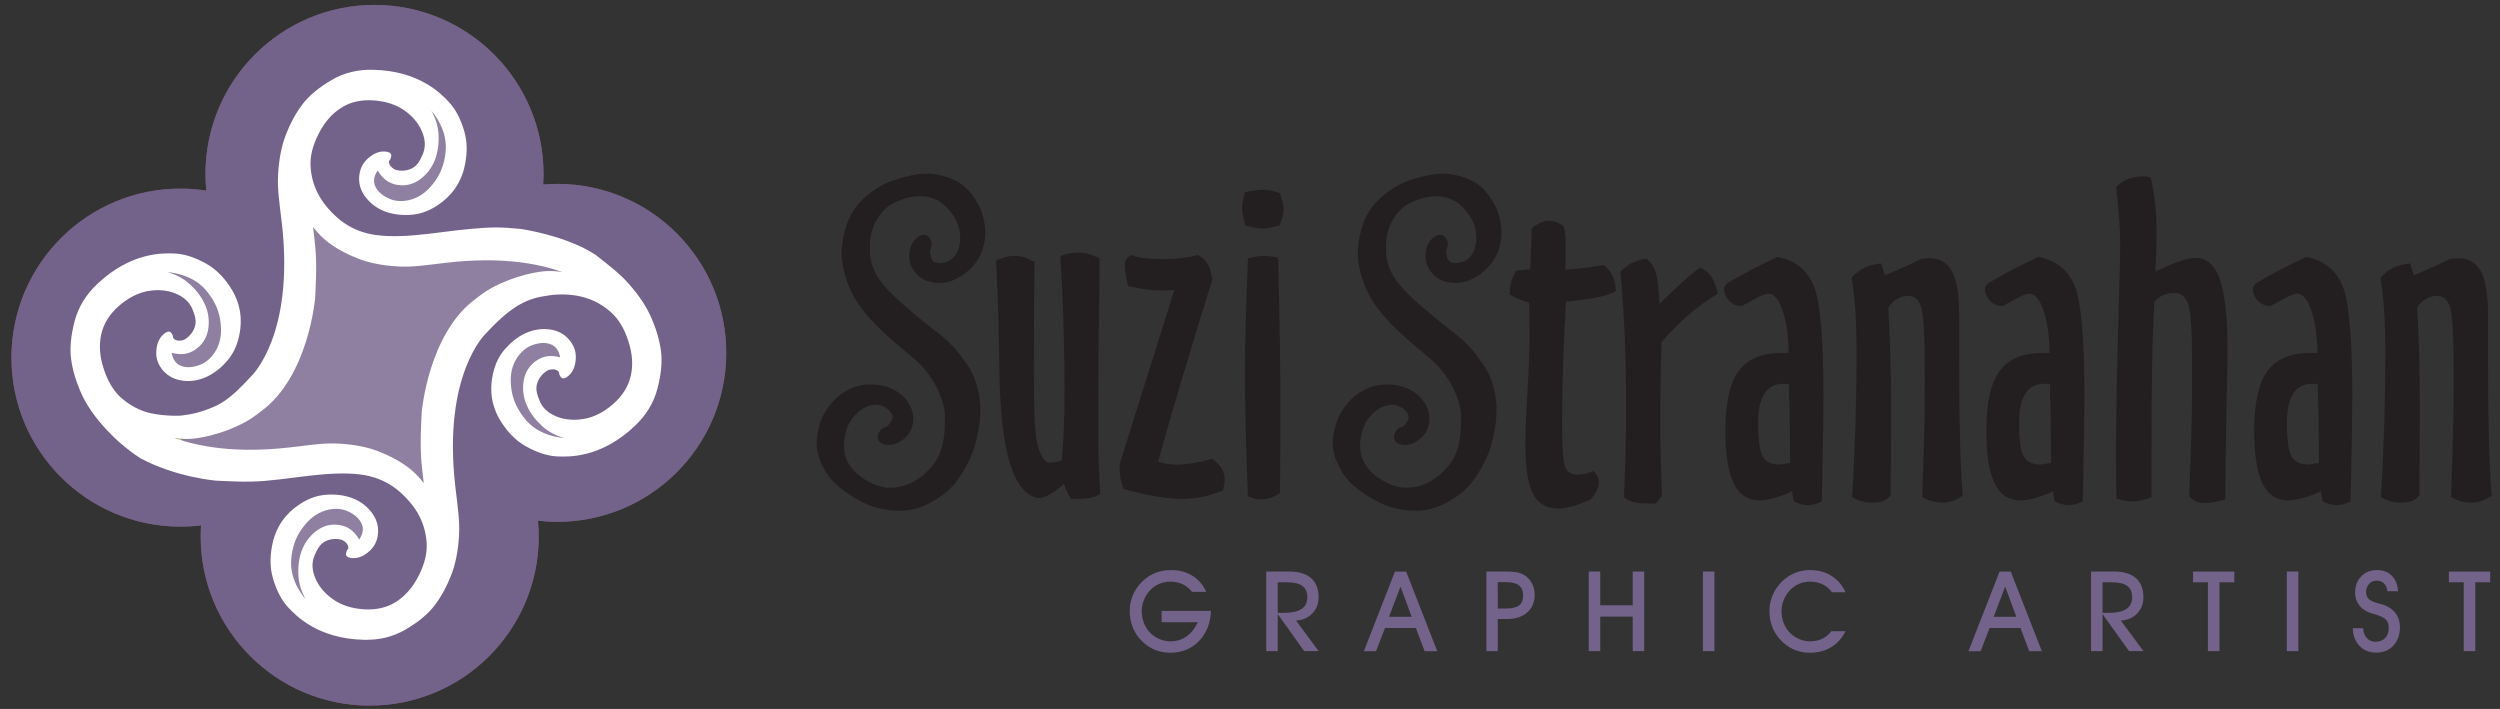 <?xml version="1.0" encoding="utf-8"?>
<!-- Generator: Adobe Illustrator 24.0.0, SVG Export Plug-In . SVG Version: 6.00 Build 0)  -->
<svg version="1.1" id="Layer_1" xmlns="http://www.w3.org/2000/svg" xmlns:xlink="http://www.w3.org/1999/xlink" x="0px" y="0px"
	 viewBox="0 0 402 114" enable-background="new 0 0 402 114" xml:space="preserve">
<rect x="0" y="0" width="402" height="114" fill="#333333" stroke="none"/>
<path fill="#231F20" stroke="#231F20" stroke-width="1.423" d="M236.16,29.59c-1.5-0.67-2.93-0.98-4.27-0.95
	c-1.34,0.03-2.96,0.35-4.87,0.98c-1.55,0.51-3.05,1.4-4.49,2.66c-1.43,1.26-2.4,2.82-2.9,4.66c-0.52,1.84-0.69,3.44-0.53,4.82
	c0.17,1.38,0.54,2.78,1.15,4.22c0.6,1.43,1.53,2.89,2.82,4.38c1.28,1.49,3.08,3.19,5.38,5.1c0.84,0.69,1.65,1.38,2.43,2.06
	c4.43,4.09,4.77,8.91,4.77,8.91c0.06,2.46-0.13,4.4-0.57,5.86c-0.44,1.44-1.18,2.7-2.23,3.77c-1.04,1.06-2.13,1.84-3.26,2.34
	c-1.13,0.5-2.31,0.75-3.57,0.74c-1.25-0.01-2.6-0.42-4.03-1.25c-1.44-0.82-2.49-1.83-3.18-3.05c-0.69-1.22-0.95-2.61-0.75-4.19
	c0.2-1.59,0.69-2.9,1.51-3.92c0.83-1.02,1.75-1.72,2.83-2.1c1.07-0.37,2.02-0.35,2.87,0.05c0.85,0.4,1.42,0.92,1.74,1.54
	c0.31,0.62,0.27,1.26-0.13,1.93c-0.4,0.66-0.81,1.06-1.22,1.17c-0.42,0.12-0.68,0.38-0.78,0.8c-0.11,0.42,0.18,0.65,0.87,0.71
	c0.7,0.05,1.4-0.21,2.12-0.78c0.71-0.56,1.13-1.33,1.25-2.3c0.11-0.97-0.14-1.89-0.75-2.74c-0.61-0.86-1.39-1.48-2.36-1.89
	c-0.96-0.42-2.03-0.61-3.21-0.59c-1.17,0.01-2.31,0.33-3.4,0.96c-1.09,0.62-2.36,1.6-3.57,3.96c-0.87,2.3-1.04,4.23-0.49,5.78
	c0.55,1.56,1.29,2.82,2.22,3.78c0.94,0.96,2.28,1.94,4.04,2.9c1.43,0.79,3.1,1.28,5.01,1.46c1.9,0.19,3.69-0.15,5.4-1.03
	c1.68-0.88,2.98-1.86,3.87-2.91c0.89-1.06,1.83-2.6,2.47-4.02c0.64-1.42,0.97-2.61,1.32-4.54c1.23-6.7-2.17-10.41-2.17-10.41
	c-0.94-1.43-2.16-2.9-4.33-4.53c-2.09-1.58-4.03-3.23-5.87-4.85c-1.84-1.63-3.14-3.1-3.9-4.4c-0.77-1.31-1.18-2.71-1.24-4.2
	c-0.07-1.5,0.11-2.82,0.51-3.99c0.4-1.17,1.03-2.2,1.89-3.11c0.86-0.92,2.07-1.61,3.66-2.1c1.57-0.49,3.04-0.57,4.39-0.24
	c1.37,0.32,2.55,1.09,3.58,2.31c1.03,1.22,1.65,2.47,1.83,3.77c0.2,1.3,0.06,2.47-0.38,3.51c-0.45,1.03-1.13,1.72-2,2.07
	c-0.87,0.34-1.65,0.41-2.31,0.22c-0.67-0.18-1.11-0.65-1.33-1.4c-0.21-0.74-0.22-1.32-0.02-1.7c0.19-0.38,0.17-0.75-0.05-1.12
	c-0.23-0.36-0.6-0.3-1.12,0.16c-0.52,0.47-0.82,1.16-0.88,2.08c-0.07,0.91,0.22,1.74,0.85,2.48c0.63,0.75,1.46,1.18,2.5,1.32
	c1.04,0.13,2.03-0.02,2.99-0.45c0.96-0.42,1.82-1.07,2.62-1.94c0.79-0.87,1.33-1.91,1.62-3.14c0.29-1.23,0.39-3.04-0.47-5.3
	C238.97,31.68,237.68,30.25,236.16,29.59z"/>
<path fill="#231F20" stroke="#231F20" stroke-width="1.423" d="M153.16,29.59c-1.5-0.67-2.93-0.98-4.27-0.95
	c-1.34,0.03-2.96,0.35-4.87,0.98c-1.55,0.51-3.05,1.4-4.49,2.66c-1.43,1.26-2.4,2.82-2.9,4.66c-0.52,1.84-0.69,3.44-0.53,4.82
	c0.17,1.38,0.54,2.78,1.15,4.22c0.6,1.43,1.53,2.89,2.82,4.38c1.28,1.49,3.08,3.19,5.38,5.1c0.84,0.69,1.65,1.38,2.43,2.06
	c4.43,4.09,4.77,8.91,4.77,8.91c0.06,2.46-0.13,4.4-0.57,5.86c-0.44,1.44-1.18,2.7-2.23,3.77c-1.04,1.06-2.13,1.84-3.26,2.34
	c-1.13,0.5-2.31,0.75-3.57,0.74c-1.25-0.01-2.6-0.42-4.03-1.25c-1.44-0.82-2.49-1.83-3.18-3.05c-0.69-1.22-0.95-2.61-0.75-4.19
	c0.2-1.59,0.69-2.9,1.51-3.92c0.83-1.02,1.75-1.72,2.83-2.1c1.07-0.37,2.02-0.35,2.87,0.05c0.85,0.4,1.42,0.92,1.74,1.54
	c0.31,0.62,0.27,1.26-0.13,1.93c-0.4,0.66-0.81,1.06-1.22,1.17c-0.42,0.12-0.68,0.38-0.78,0.8c-0.11,0.42,0.18,0.65,0.87,0.71
	c0.7,0.05,1.4-0.21,2.12-0.78c0.71-0.56,1.13-1.33,1.25-2.3c0.11-0.97-0.14-1.89-0.75-2.74c-0.61-0.86-1.39-1.48-2.36-1.89
	c-0.96-0.42-2.03-0.61-3.21-0.59c-1.17,0.01-2.31,0.33-3.4,0.96c-1.09,0.62-2.36,1.6-3.57,3.96c-0.87,2.3-1.04,4.23-0.49,5.78
	c0.55,1.56,1.29,2.82,2.22,3.78c0.94,0.96,2.28,1.94,4.04,2.9c1.43,0.79,3.1,1.28,5.01,1.46c1.9,0.19,3.69-0.15,5.4-1.03
	c1.68-0.88,2.98-1.86,3.87-2.91c0.89-1.06,1.83-2.6,2.47-4.02c0.64-1.42,0.97-2.61,1.32-4.54c1.23-6.7-2.17-10.41-2.17-10.41
	c-0.94-1.43-2.16-2.9-4.33-4.53c-2.09-1.58-4.03-3.23-5.87-4.85c-1.84-1.63-3.14-3.1-3.9-4.4c-0.77-1.31-1.18-2.71-1.24-4.2
	c-0.07-1.5,0.11-2.82,0.51-3.99c0.4-1.17,1.03-2.2,1.89-3.11c0.86-0.92,2.07-1.61,3.66-2.1c1.57-0.49,3.04-0.57,4.39-0.24
	c1.37,0.32,2.55,1.09,3.58,2.31c1.03,1.22,1.65,2.47,1.83,3.77c0.2,1.3,0.06,2.47-0.38,3.51c-0.45,1.03-1.13,1.72-2,2.07
	c-0.87,0.34-1.65,0.41-2.31,0.22c-0.67-0.18-1.11-0.65-1.33-1.4c-0.21-0.74-0.22-1.32-0.02-1.7c0.19-0.38,0.17-0.75-0.05-1.12
	c-0.23-0.36-0.6-0.3-1.12,0.16c-0.52,0.47-0.82,1.16-0.88,2.08c-0.07,0.91,0.22,1.74,0.85,2.48c0.63,0.75,1.46,1.18,2.5,1.32
	c1.04,0.13,2.03-0.02,2.99-0.45c0.96-0.42,1.82-1.07,2.62-1.94c0.79-0.87,1.33-1.91,1.62-3.14c0.29-1.23,0.39-3.04-0.47-5.3
	C155.97,31.68,154.68,30.25,153.16,29.59z"/>
<g>
	<path fill="#231F20" d="M251.44,36.35c0.11,0.43,0.2,0.89,0.25,1.39s0.08,1.07,0.08,1.69v2.88c0,0.02-0.01,0.14-0.03,0.35
		c-0.02,0.21-0.02,0.44,0,0.69c0.76-0.02,1.64-0.1,2.65-0.22c1.01-0.12,2.18-0.3,3.52-0.52c0.65,0.54,1.12,1.14,1.43,1.81
		s0.46,1.48,0.49,2.42c-0.74,0.38-1.63,0.69-2.68,0.92c-1.05,0.24-2.83,0.49-5.33,0.75c-0.22,3.6-0.39,7.05-0.49,10.35
		c-0.1,3.3-0.15,6.41-0.15,9.34c0,3.76,0.17,6.05,0.5,6.88c0.34,0.83,0.97,1.24,1.91,1.24c0.49,0,0.95-0.05,1.38-0.15
		s0.83-0.25,1.21-0.45c0.31,0.27,0.54,0.55,0.69,0.84c0.15,0.29,0.22,0.6,0.22,0.94c0,0.43-0.09,0.85-0.29,1.28
		c-0.19,0.42-0.53,0.94-1.02,1.54c-1.19,0.51-2.19,0.88-3,1.11c-0.82,0.22-1.55,0.34-2.2,0.34c-1.9,0-3.26-0.79-4.08-2.37
		s-1.22-4.22-1.22-7.93c0-1.83,0.11-4.66,0.34-8.49s0.33-6.72,0.33-8.69c0-1.52-0.01-2.68-0.02-3.47c-0.01-0.79-0.03-1.51-0.05-2.16
		c-0.58-0.16-1.12-0.34-1.63-0.55c-0.5-0.21-0.99-0.46-1.46-0.75v-0.33c0-0.6,0.08-1.2,0.25-1.78c0.17-0.58,0.41-1.16,0.72-1.74
		l2.31-0.2l0.23-6.61c0.49-0.4,0.97-0.7,1.43-0.91c0.46-0.2,0.92-0.3,1.39-0.3c0.33,0,0.68,0.06,1.04,0.18
		C250.52,35.79,250.95,36.02,251.44,36.35z"/>
	<path fill="#231F20" d="M261.15,79.93c0.11-3.06,0.2-5.73,0.25-8c0.06-2.27,0.08-4.32,0.08-6.16c0-4.05-0.07-7.89-0.22-11.54
		s-0.38-7.16-0.69-10.53c0.54-0.58,1.13-1.04,1.79-1.39c0.66-0.35,1.44-0.59,2.33-0.72c0.71,0.49,1.23,1.21,1.54,2.15
		c0.31,0.94,0.51,2.65,0.6,5.13c1.52-1.5,2.81-2.72,3.88-3.67c1.06-0.95,1.94-1.67,2.63-2.16c0.76,0.29,1.36,0.74,1.79,1.36
		c0.44,0.62,0.8,1.56,1.09,2.83c-1.61,0.96-3.17,2.08-4.66,3.37s-2.96,2.77-4.39,4.44c-0.07,2.12-0.12,4.27-0.15,6.44
		c-0.03,2.17-0.05,4.37-0.05,6.61c0,1.41,0.02,3.11,0.07,5.1c0.04,1.99,0.11,4.16,0.2,6.51L266.21,81c-0.2,0-0.5-0.01-0.91-0.03
		s-0.69-0.03-0.87-0.03c-0.8,0-1.46-0.08-1.98-0.24S261.5,80.29,261.15,79.93z"/>
	<path fill="#231F20" d="M280.1,49.2h-0.2c-0.72,0-1.34-0.29-1.88-0.87c-0.54-0.58-0.8-1.21-0.8-1.88c0-0.09,0.03-0.2,0.1-0.34
		c0.07-0.13,0.19-0.31,0.37-0.54c1.27-0.76,2.59-1.5,3.96-2.21s2.75-1.4,4.16-2.05c2.8,0.54,4.73,2.05,5.8,4.55
		c1.07,2.49,1.61,8.41,1.61,17.76c0,3.11-0.08,8.24-0.24,15.4c-0.02,0.74-0.03,1.29-0.03,1.64c-0.47,0.2-0.88,0.35-1.24,0.44
		c-0.36,0.09-0.7,0.13-1.04,0.13c-0.36,0-0.73-0.06-1.12-0.17s-0.77-0.27-1.12-0.47l-0.27-1.58c-0.94,0.45-1.88,0.8-2.83,1.06
		c-0.95,0.26-1.77,0.39-2.46,0.39c-1.83,0-3.2-0.91-4.09-2.73c-0.89-1.82-1.34-4.65-1.34-8.47c0-4.45,0.71-7.65,2.13-9.59
		c1.42-1.95,3.74-2.92,6.96-2.92h1.07c-0.02-2.77-0.35-5.05-0.97-6.84c-0.63-1.79-1.38-2.68-2.25-2.68c-0.2,0-0.46,0.06-0.79,0.17
		c-0.32,0.11-0.65,0.26-0.99,0.44L280.1,49.2z M287.85,74.43c0-2.08-0.02-4.17-0.05-6.26c-0.03-2.09-0.08-4.22-0.15-6.39
		c-0.11-0.02-0.24-0.04-0.37-0.05c-0.13-0.01-0.32-0.02-0.57-0.02c-1.32,0-2.31,0.53-2.99,1.58c-0.67,1.05-1.01,2.61-1.01,4.66
		c0,2.77,0.25,4.59,0.74,5.45c0.49,0.86,1.39,1.29,2.68,1.29c0.2,0,0.59-0.06,1.17-0.17C287.53,74.48,287.71,74.45,287.85,74.43z"/>
	<path fill="#231F20" d="M297.74,44.67c0.6-0.69,1.29-1.23,2.06-1.61c0.77-0.38,1.67-0.61,2.7-0.7l0.6,1.91
		c0.92-0.38,1.86-0.79,2.82-1.22c0.96-0.44,1.95-0.9,2.95-1.39c0.2-0.04,0.41-0.08,0.62-0.1c0.21-0.02,0.46-0.03,0.75-0.03
		c1.68,0,2.9,0.71,3.66,2.13c0.76,1.42,1.14,3.73,1.14,6.93v7.85c0,4.79,0.04,8.9,0.13,12.33c0.09,3.43,0.23,6.41,0.44,8.94
		c-0.56,0.38-1.1,0.66-1.63,0.84s-1.09,0.27-1.69,0.27c-0.51,0-1.04-0.07-1.56-0.22c-0.53-0.14-1.08-0.36-1.66-0.65
		c0.13-3.24,0.24-6.41,0.32-9.49c0.08-3.09,0.12-6.11,0.12-9.06v-1.44c0-5.68-0.18-9.16-0.55-10.45c-0.37-1.29-1.08-1.93-2.13-1.93
		c-0.65,0-1.26,0.17-1.83,0.52s-1.02,0.81-1.36,1.39c0.16,2.71,0.27,5.42,0.34,8.13s0.1,5.48,0.1,8.3c0,1.75-0.01,4.14-0.03,7.2
		c-0.02,3.05-0.03,5.23-0.03,6.52c-0.33,0.43-0.73,0.73-1.17,0.91s-1.04,0.27-1.78,0.27c-0.58,0-1.13-0.07-1.64-0.2
		c-0.51-0.13-1.05-0.36-1.61-0.67c0.25-3.98,0.42-7.88,0.54-11.71c0.11-3.82,0.17-7.59,0.17-11.3c0-2.73-0.06-5.03-0.18-6.89
		S298.01,46.37,297.74,44.67z"/>
	<path fill="#231F20" d="M322.06,49.2h-0.2c-0.72,0-1.34-0.29-1.88-0.87c-0.54-0.58-0.8-1.21-0.8-1.88c0-0.09,0.03-0.2,0.1-0.34
		c0.07-0.13,0.19-0.31,0.37-0.54c1.27-0.76,2.59-1.5,3.96-2.21s2.75-1.4,4.16-2.05c2.8,0.54,4.73,2.05,5.8,4.55
		c1.07,2.49,1.61,8.41,1.61,17.76c0,3.11-0.08,8.24-0.24,15.4c-0.02,0.74-0.03,1.29-0.03,1.64c-0.47,0.2-0.88,0.35-1.24,0.44
		c-0.36,0.09-0.7,0.13-1.04,0.13c-0.36,0-0.73-0.06-1.12-0.17s-0.77-0.27-1.12-0.47l-0.27-1.58c-0.94,0.45-1.88,0.8-2.83,1.06
		c-0.95,0.26-1.77,0.39-2.46,0.39c-1.83,0-3.2-0.91-4.09-2.73c-0.89-1.82-1.34-4.65-1.34-8.47c0-4.45,0.71-7.65,2.13-9.59
		c1.42-1.95,3.74-2.92,6.96-2.92h1.07c-0.02-2.77-0.35-5.05-0.97-6.84c-0.63-1.79-1.38-2.68-2.25-2.68c-0.2,0-0.46,0.06-0.79,0.17
		c-0.32,0.11-0.65,0.26-0.99,0.44L322.06,49.2z M329.81,74.43c0-2.08-0.02-4.17-0.05-6.26c-0.03-2.09-0.08-4.22-0.15-6.39
		c-0.11-0.02-0.24-0.04-0.37-0.05c-0.13-0.01-0.32-0.02-0.57-0.02c-1.32,0-2.31,0.53-2.99,1.58c-0.67,1.05-1.01,2.61-1.01,4.66
		c0,2.77,0.25,4.59,0.74,5.45c0.49,0.86,1.39,1.29,2.68,1.29c0.2,0,0.59-0.06,1.17-0.17C329.5,74.48,329.68,74.45,329.81,74.43z"/>
	<path fill="#231F20" d="M340.28,30.12c0.49-0.58,1.11-1.02,1.86-1.32s1.57-0.45,2.47-0.45c0.18,0,0.37,0.02,0.57,0.05
		c0.2,0.03,0.42,0.08,0.67,0.15c0.31,1.39,0.55,2.81,0.7,4.28c0.16,1.46,0.24,3.06,0.24,4.78c0,0.72-0.02,1.58-0.05,2.6
		c-0.03,1.02-0.08,2.16-0.15,3.44c1.5-0.71,2.79-1.26,3.87-1.63c1.08-0.37,1.95-0.55,2.6-0.55c1.81,0,3.12,1.17,3.92,3.5
		s1.21,6.2,1.21,11.59c0,0.83-0.06,3.87-0.17,9.14c-0.11,5.27-0.17,10.12-0.17,14.58c-0.63,0.2-1.2,0.35-1.73,0.45
		c-0.53,0.1-1,0.15-1.43,0.15c-0.65,0-1.19-0.09-1.61-0.27s-0.78-0.46-1.07-0.84c0.16-3.53,0.27-6.8,0.35-9.79
		c0.08-3,0.12-5.64,0.12-7.92v-4.33c0-4.58-0.2-7.5-0.6-8.75c-0.4-1.25-1.16-1.88-2.28-1.88c-0.63,0-1.19,0.11-1.68,0.32
		c-0.49,0.21-0.98,0.56-1.48,1.06c-0.18,2.82-0.3,6.04-0.37,9.68c-0.07,3.63-0.1,8.42-0.1,14.34v7.45c-0.56,0.22-1.1,0.39-1.61,0.5
		c-0.52,0.11-1.01,0.17-1.48,0.17c-0.4,0-0.82-0.04-1.24-0.12s-0.86-0.2-1.31-0.35c-0.02-0.85-0.04-1.78-0.05-2.78
		c-0.01-1.01-0.02-2.46-0.02-4.36c0-5.57,0.11-12.14,0.33-19.71s0.34-12.36,0.34-14.37c0-1.18-0.06-2.48-0.17-3.87
		C340.67,33.63,340.5,31.99,340.28,30.12z"/>
	<path fill="#231F20" d="M365.13,49.2h-0.2c-0.72,0-1.34-0.29-1.88-0.87c-0.54-0.58-0.8-1.21-0.8-1.88c0-0.09,0.03-0.2,0.1-0.34
		c0.07-0.13,0.19-0.31,0.37-0.54c1.27-0.76,2.59-1.5,3.96-2.21s2.75-1.4,4.16-2.05c2.8,0.54,4.73,2.05,5.8,4.55
		c1.07,2.49,1.61,8.41,1.61,17.76c0,3.11-0.08,8.24-0.24,15.4c-0.02,0.74-0.03,1.29-0.03,1.64c-0.47,0.2-0.88,0.35-1.24,0.44
		c-0.36,0.09-0.7,0.13-1.04,0.13c-0.36,0-0.73-0.06-1.12-0.17s-0.77-0.27-1.12-0.47l-0.27-1.58c-0.94,0.45-1.88,0.8-2.83,1.06
		c-0.95,0.26-1.77,0.39-2.46,0.39c-1.83,0-3.2-0.91-4.09-2.73c-0.89-1.82-1.34-4.65-1.34-8.47c0-4.45,0.71-7.65,2.13-9.59
		c1.42-1.95,3.74-2.92,6.96-2.92h1.07c-0.02-2.77-0.35-5.05-0.97-6.84c-0.63-1.79-1.38-2.68-2.25-2.68c-0.2,0-0.46,0.06-0.79,0.17
		c-0.32,0.11-0.65,0.26-0.99,0.44L365.13,49.2z M372.88,74.43c0-2.08-0.02-4.17-0.05-6.26c-0.03-2.09-0.08-4.22-0.15-6.39
		c-0.11-0.02-0.24-0.04-0.37-0.05c-0.13-0.01-0.32-0.02-0.57-0.02c-1.32,0-2.31,0.53-2.99,1.58c-0.67,1.05-1.01,2.61-1.01,4.66
		c0,2.77,0.25,4.59,0.74,5.45c0.49,0.86,1.39,1.29,2.68,1.29c0.2,0,0.59-0.06,1.17-0.17C372.57,74.48,372.75,74.45,372.88,74.43z"/>
	<path fill="#231F20" d="M382.78,44.67c0.6-0.69,1.29-1.23,2.06-1.61c0.77-0.38,1.67-0.61,2.7-0.7l0.6,1.91
		c0.92-0.38,1.86-0.79,2.82-1.22c0.96-0.44,1.95-0.9,2.95-1.39c0.2-0.04,0.41-0.08,0.62-0.1c0.21-0.02,0.46-0.03,0.75-0.03
		c1.68,0,2.9,0.71,3.66,2.13c0.76,1.42,1.14,3.73,1.14,6.93v7.85c0,4.79,0.04,8.9,0.13,12.33c0.09,3.43,0.24,6.41,0.44,8.94
		c-0.56,0.38-1.1,0.66-1.63,0.84c-0.53,0.18-1.09,0.27-1.69,0.27c-0.51,0-1.03-0.07-1.56-0.22c-0.53-0.14-1.08-0.36-1.66-0.65
		c0.13-3.24,0.24-6.41,0.32-9.49c0.08-3.09,0.12-6.11,0.12-9.06v-1.44c0-5.68-0.18-9.16-0.55-10.45c-0.37-1.29-1.08-1.93-2.13-1.93
		c-0.65,0-1.26,0.17-1.83,0.52s-1.02,0.81-1.36,1.39c0.16,2.71,0.27,5.42,0.33,8.13c0.07,2.72,0.1,5.48,0.1,8.3
		c0,1.75-0.01,4.14-0.03,7.2s-0.03,5.23-0.03,6.52c-0.34,0.43-0.73,0.73-1.17,0.91c-0.45,0.18-1.04,0.27-1.78,0.27
		c-0.58,0-1.13-0.07-1.64-0.2c-0.51-0.13-1.05-0.36-1.61-0.67c0.25-3.98,0.42-7.88,0.54-11.71c0.11-3.82,0.17-7.59,0.17-11.3
		c0-2.73-0.06-5.03-0.18-6.89C383.24,48.16,383.05,46.37,382.78,44.67z"/>
</g>
<g>
	<path fill="#231F20" d="M166.64,80.02c-3.82-0.96-5.8-7.83-5.94-20.6c-0.09-7.16-0.27-12.99-0.54-17.51
		c0.56-0.27,1.08-0.46,1.58-0.59s0.97-0.18,1.44-0.18s0.96,0.07,1.46,0.22c0.5,0.15,1.08,0.4,1.73,0.75
		c-0.04,1.81-0.08,4.15-0.1,7.03c-0.02,2.87-0.03,6.04-0.03,9.51v1.51c0,5.46,0.16,9.04,0.47,10.73c0.31,1.7,0.88,2.86,1.71,3.49
		h0.4c0.33,0,0.65-0.03,0.96-0.08c0.3-0.06,0.62-0.14,0.96-0.25c0.16-1.72,0.27-3.48,0.33-5.27c0.07-1.79,0.1-3.77,0.1-5.94
		c0-3.96-0.06-7.73-0.17-11.32c-0.11-3.59-0.28-7.03-0.5-10.32c0.47-0.2,0.94-0.35,1.41-0.45s0.94-0.15,1.41-0.15
		c0.54,0,1.08,0.07,1.64,0.22c0.56,0.15,1.17,0.39,1.84,0.72v2.62c0,0.25-0.01,1-0.03,2.25c-0.11,6.84-0.17,13.74-0.17,20.7
		c0,3.29,0.03,5.78,0.08,7.48c0.06,1.7,0.14,3.3,0.25,4.8c-0.45,0.31-0.94,0.53-1.49,0.65c-0.55,0.12-1.29,0.18-2.23,0.18h-1.01
		c-0.29-0.49-0.53-0.94-0.7-1.34c-0.18-0.4-0.31-0.77-0.4-1.11c-0.76,0.72-1.49,1.28-2.2,1.69c-0.71,0.41-1.28,0.62-1.73,0.62
		c-0.02,0-0.1-0.01-0.22-0.03S166.73,80.02,166.64,80.02z"/>
	<path fill="#231F20" d="M194.89,73.78c0.72,0.49,1.24,1.01,1.56,1.56c0.32,0.55,0.49,1.15,0.49,1.79c0,0.33-0.08,0.85-0.24,1.54
		c-0.02,0.09-0.03,0.15-0.03,0.17c-1.16,0.49-2.28,0.84-3.34,1.06c-1.06,0.21-2.15,0.32-3.27,0.32c-1.16,0-2.53-0.13-4.09-0.39
		s-3.33-0.65-5.3-1.19c-0.2-0.54-0.36-1.07-0.47-1.61c-0.11-0.54-0.17-1.05-0.17-1.54c0-0.29,0-0.51,0.02-0.67
		c0.01-0.16,0.03-0.29,0.05-0.4l8.75-27.84c-0.33,0.05-0.67,0.08-0.99,0.1c-0.32,0.02-0.71,0.03-1.16,0.03
		c-0.69,0-1.48-0.06-2.35-0.17c-0.87-0.11-1.86-0.29-2.95-0.54c-0.18-0.71-0.31-1.37-0.4-1.96c-0.09-0.59-0.13-1.1-0.13-1.53
		c0-0.29,0.08-0.56,0.24-0.8c0.16-0.25,0.4-0.48,0.74-0.71c0.72,0.25,1.47,0.42,2.26,0.52s1.73,0.15,2.8,0.15
		c1.12,0,2.15-0.06,3.1-0.17c0.95-0.11,1.82-0.28,2.6-0.5c0.67,0.34,1.18,0.8,1.54,1.39c0.36,0.59,0.62,1.44,0.8,2.53
		c-2.06,6.64-3.77,12.27-5.15,16.89c-1.38,4.62-2.57,8.76-3.57,12.43c0.49,0.16,1,0.27,1.51,0.35c0.51,0.08,1.02,0.12,1.51,0.12
		c0.74,0,1.59-0.08,2.55-0.24C192.76,74.33,193.79,74.1,194.89,73.78z"/>
	<path fill="#231F20" d="M200.19,30.91c0.54-0.13,1.07-0.23,1.59-0.3s1.02-0.1,1.49-0.1c0.25,0,0.59,0.04,1.04,0.13
		c0.45,0.09,0.95,0.22,1.51,0.4c0.2,0.63,0.35,1.16,0.45,1.59c0.1,0.44,0.15,0.8,0.15,1.09c0,0.29-0.05,0.63-0.15,1.01
		c-0.1,0.38-0.27,0.88-0.52,1.51c-0.6,0.18-1.15,0.31-1.64,0.39s-0.91,0.12-1.24,0.12c-0.27,0-0.61-0.04-1.02-0.12
		c-0.41-0.08-0.95-0.2-1.59-0.35c-0.18-0.65-0.31-1.21-0.4-1.68c-0.09-0.47-0.13-0.87-0.13-1.21c0-0.22,0.03-0.49,0.08-0.8
		S199.99,31.72,200.19,30.91z M200.66,79.82c-0.16-3.98-0.27-7.59-0.35-10.83c-0.08-3.24-0.12-6.32-0.12-9.22
		c0-1.9,0.03-4.18,0.1-6.84c0.07-2.66,0.19-6.45,0.37-11.37c0.42-0.13,0.84-0.23,1.26-0.3s0.82-0.1,1.22-0.1
		c0.42,0,0.83,0.02,1.21,0.07c0.38,0.05,0.77,0.11,1.17,0.2c0.13,4.81,0.23,9.38,0.29,13.7c0.06,4.33,0.08,8.52,0.08,12.56
		c0,1.3-0.01,3.24-0.03,5.82s-0.03,4.5-0.03,5.75c-0.51,0.36-1.03,0.62-1.54,0.79s-1.03,0.25-1.54,0.25c-0.29,0-0.58-0.03-0.87-0.1
		C201.57,80.12,201.17,80,200.66,79.82z"/>
</g>
<g>
	<g>
		<path fill="none" d="M89.72,29.57c-0.8,0-1.59,0.04-2.38,0.1c0.04-0.52,0.05-1.05,0.06-1.58c0.06-15.01-12.05-27.23-27.06-27.3
			c-15.01-0.07-27.23,12.05-27.3,27.06c0,0.94,0.04,1.88,0.13,2.8c-1.31-0.2-2.66-0.31-4.03-0.32C14.13,30.26,1.91,42.38,1.84,57.39
			S13.89,84.62,28.9,84.68c1.16,0.01,2.3-0.06,3.43-0.2c-0.04,0.56-0.06,1.12-0.06,1.68c-0.06,15.01,12.05,27.24,27.06,27.3
			c15.01,0.07,27.23-12.05,27.3-27.06c0-0.9-0.04-1.79-0.12-2.67c0.97,0.11,1.97,0.18,2.97,0.18c15.01,0.07,27.23-12.04,27.3-27.05
			C116.85,41.85,104.73,29.63,89.72,29.57z"/>
	</g>
	<path opacity="0.48" fill="#B8729B" enable-background="new    " d="M89.72,29.57c-0.8,0-1.59,0.04-2.38,0.1
		c0.04-0.52,0.05-1.05,0.06-1.58c0.06-15.01-12.05-27.23-27.06-27.3c-15.01-0.07-27.23,12.05-27.3,27.06c0,0.94,0.04,1.88,0.13,2.8
		c-1.31-0.2-2.66-0.31-4.03-0.32C14.13,30.26,1.91,42.38,1.84,57.39S13.89,84.62,28.9,84.68c1.16,0.01,2.3-0.06,3.43-0.2
		c-0.04,0.56-0.06,1.12-0.06,1.68c-0.06,15.01,12.05,27.24,27.06,27.3c15.01,0.07,27.23-12.05,27.3-27.06c0-0.9-0.04-1.79-0.12-2.67
		c0.97,0.11,1.97,0.18,2.97,0.18c15.01,0.07,27.23-12.04,27.3-27.05C116.85,41.85,104.73,29.63,89.72,29.57z"/>
	<path fill="#73628A" d="M89.72,29.57c-0.8,0-1.59,0.04-2.38,0.1c0.04-0.52,0.05-1.05,0.06-1.58c0.06-15.01-12.05-27.23-27.06-27.3
		c-15.01-0.07-27.23,12.05-27.3,27.06c0,0.94,0.04,1.88,0.13,2.8c-1.31-0.2-2.66-0.31-4.03-0.32C14.13,30.26,1.91,42.38,1.84,57.39
		S13.89,84.62,28.9,84.68c1.16,0.01,2.3-0.06,3.43-0.2c-0.04,0.56-0.06,1.12-0.06,1.68c-0.06,15.01,12.05,27.24,27.06,27.3
		c15.01,0.07,27.23-12.05,27.3-27.06c0-0.9-0.04-1.79-0.12-2.67c0.97,0.11,1.97,0.18,2.97,0.18c15.01,0.07,27.23-12.04,27.3-27.05
		C116.85,41.85,104.73,29.63,89.72,29.57z"/>
	<path fill="#8F80A1" stroke="#B6D45C" stroke-width="0.25" stroke-miterlimit="10" d="M70.05,79.05c0-0.74,1.04-16.61,1.48-17.79
		c0.44-1.19,5.78-11.71,6.52-11.86s6.82-2.67,6.82-2.67l8.3-1.93c0,0-1.93-3.26-2.97-3.71c-1.04-0.44-15.72-2.08-16.9-2.08
		c-1.19,0-14.23-0.15-14.23-0.15s-9.64-5.78-9.64-6.23s-1.63,2.52-1.63,2.52l-1.93,21.2l-7.86,9.04L27.19,69.1
		c0,0,3.26,2.97,3.86,3.41s13.79,3.26,13.79,3.26s9.64-2.52,10.23-2.52c0.59,0,7.41,1.63,7.41,1.63l3.71,4.15h3.86V79.05z"/>
	<g>
		<path fill="#FFFFFF" d="M104.75,51.14c-0.77-1.81-1.99-3.63-3.63-5.49c-1.53-1.72-2.89-2.73-5.42-4.73l0.02,0.03
			c-4.62-3.06-11.9-4.13-11.9-4.13c-3.46-0.35-4.87-0.29-7.86-0.04c-3.26,0.27-6.4,0.82-9.47,1.06c-3.07,0.25-5.53,0.15-7.37-0.3
			c-1.84-0.45-3.47-1.3-4.88-2.54c-1.4-1.24-2.45-2.55-3.14-3.92c-0.71-1.38-1.09-2.86-1.17-4.43c-0.07-1.57,0.36-3.28,1.3-5.12
			c0.92-1.85,2.13-3.24,3.61-4.18c1.47-0.95,3.21-1.34,5.2-1.21c2,0.14,3.67,0.68,5.01,1.63c1.33,0.95,2.27,2.08,2.81,3.39
			c0.55,1.31,0.59,2.5,0.14,3.59c-0.46,1.09-0.87,1.81-1.62,2.24c-0.75,0.44-1.66,0.56-2.62,0.36c-0.45-0.1-1.33-0.72-1.21-1.47
			c0.01-0.01,0.03-0.02,0.04-0.03c0.16-0.18,0.26-0.4,0.31-0.66c0.11-0.53-0.27-0.8-1.14-0.83c-0.87-0.02-1.74,0.35-2.59,1.11
			c-0.86,0.75-1.33,1.75-1.42,2.97c-0.08,1.22,0.3,2.35,1.12,3.37c0.82,1.02,1.85,1.76,3.08,2.21c1.23,0.45,2.58,0.62,4.05,0.53
			c1.45-0.09,2.86-0.57,4.19-1.43c1.32-0.85,3.49-2.52,4.41-5.91c0.52-2.09,0.64-4.13,0.03-6.18c-0.59-1.98-1.4-3.51-2.46-4.63
			c-1.15-1.22-4.67-5.03-12.19-5.18c-2.39-0.05-4.61,0.44-6.68,1.66s-3.62,2.51-4.67,3.9c-1.05,1.39-1.93,2.99-2.63,4.8
			c-0.72,1.82-1.14,3.95-1.28,6.41c-0.14,2.47,0.17,4.21,0.6,7.92c2.06,17.9-4.83,24.48-4.83,24.48c-2.08,2.28-3.89,3.98-5.6,4.79
			c-2.38,1.13-4.23,1.48-5.86,1.66c-1.76,0.08-4.2-0.15-5.67-0.63c-1.48-0.49-2.8-1.27-3.98-2.34c-1.16-1.07-2.07-2.59-2.71-4.58
			c-0.65-1.97-0.77-3.82-0.39-5.55c0.38-1.71,1.34-3.23,2.85-4.56c1.53-1.32,3.11-2.12,4.74-2.39c1.63-0.26,3.1-0.12,4.41,0.43
			c1.32,0.55,2.19,1.37,2.65,2.47c0.45,1.1,0.67,1.91,0.43,2.75c-0.23,0.85-0.79,1.58-1.61,2.11c-0.39,0.25-1.46,0.43-1.91-0.2
			c0-0.01,0.01-0.03,0.01-0.04c-0.02-0.24-0.1-0.47-0.25-0.69c-0.29-0.46-0.76-0.39-1.4,0.22c-0.64,0.6-1,1.48-1.07,2.63
			c-0.08,1.15,0.29,2.19,1.1,3.13c0.81,0.92,1.88,1.46,3.19,1.62c1.31,0.15,2.57-0.06,3.77-0.61c1.19-0.55,2.28-1.39,3.26-2.5
			c0.98-1.1,1.63-2.44,1.98-4c0.34-1.55,0.7-4.28-1.04-7.35c-1.11-1.86-2.48-3.41-4.37-4.44c-1.83-1-3.49-1.51-5.05-1.56
			c-1.69-0.05-6.9-0.28-12.38,4.95c-1.74,1.66-2.97,3.59-3.59,5.92c-0.61,2.34-0.8,4.36-0.57,6.1c0.23,1.73,0.75,3.5,1.53,5.3
			c0.78,1.8,1.99,3.63,3.64,5.48c1.65,1.86,3.45,3.52,6.04,5.23l0.01-0.01c5.69,3.03,12.06,3.56,12.06,3.56
			c2.16,0.09,4.87,0.29,7.87,0.04c3.26-0.27,6.4-0.82,9.47-1.06c3.07-0.25,5.53-0.15,7.37,0.3c1.84,0.45,3.47,1.3,4.88,2.54
			c1.4,1.24,2.45,2.55,3.15,3.92c0.7,1.38,1.08,2.86,1.16,4.42c0.07,1.57-0.35,3.28-1.29,5.13c-0.93,1.85-2.14,3.23-3.61,4.18
			c-1.46,0.94-3.2,1.34-5.2,1.22c-2-0.14-3.67-0.68-5.01-1.64c-1.33-0.96-2.27-2.08-2.81-3.39c-0.55-1.31-0.58-2.5-0.13-3.59
			c0.46-1.09,0.87-1.81,1.62-2.24s1.66-0.56,2.62-0.36c0.45,0.1,1.33,0.72,1.2,1.47c-0.01,0.01-0.03,0.02-0.04,0.03
			c-0.16,0.18-0.26,0.4-0.31,0.66c-0.11,0.53,0.27,0.8,1.14,0.83c0.87,0.02,1.74-0.34,2.59-1.11c0.86-0.75,1.33-1.75,1.41-2.97
			c0.08-1.22-0.3-2.35-1.12-3.38c-0.82-1.02-1.85-1.76-3.08-2.21c-1.23-0.45-2.58-0.62-4.05-0.53c-1.46,0.09-2.86,0.57-4.19,1.43
			c-1.33,0.85-3.49,2.52-4.41,5.91c-0.52,2.09-0.64,4.13-0.03,6.18c0.59,1.98,1.4,3.51,2.46,4.63c1.15,1.22,4.67,5.03,12.19,5.18
			c2.39,0.05,4.61-0.45,6.67-1.66c2.07-1.21,3.62-2.51,4.67-3.89c1.05-1.39,1.93-2.99,2.63-4.8c0.72-1.81,1.14-3.95,1.28-6.41
			c0.13-2.47-0.17-4.21-0.6-7.92c-2.06-17.9,4.83-24.48,4.83-24.48c2.08-2.28,3.94-3.87,5.6-4.79c1.29-0.72,2.65-1.15,4.06-1.34
			l-0.01,0.01c0.12-0.03,0.24-0.04,0.36-0.06c0.05-0.01,0.09-0.02,0.13-0.02l0,0c0.38-0.06,0.75-0.11,1.14-0.14
			c1.88-0.11,3.56,0.08,5.03,0.57c1.48,0.48,2.81,1.27,3.98,2.34s2.08,2.59,2.71,4.58c0.65,1.98,0.78,3.82,0.39,5.55
			c-0.38,1.71-1.34,3.23-2.85,4.56c-1.53,1.32-3.1,2.12-4.74,2.39c-1.63,0.26-3.1,0.12-4.41-0.42c-1.32-0.54-2.2-1.38-2.65-2.47
			c-0.45-1.1-0.67-1.91-0.43-2.75c0.23-0.84,0.79-1.58,1.61-2.11c0.4-0.25,1.47-0.43,1.91,0.2c0,0.02-0.01,0.03,0,0.04
			c0.02,0.24,0.1,0.47,0.25,0.69c0.29,0.46,0.76,0.38,1.4-0.22s1-1.48,1.06-2.62c0.09-1.15-0.29-2.19-1.1-3.13
			c-0.8-0.92-1.88-1.47-3.19-1.62s-2.57,0.06-3.77,0.61s-2.28,1.39-3.27,2.5c-0.98,1.1-1.63,2.44-1.97,3.99
			c-0.35,1.55-0.71,4.28,1.04,7.35c1.11,1.86,2.47,3.4,4.37,4.43c1.83,1,3.49,1.51,5.05,1.56c1.69,0.05,6.91,0.28,12.38-4.95
			c1.74-1.66,2.97-3.59,3.59-5.93c0.61-2.34,0.8-4.37,0.57-6.1C106.05,54.71,105.54,52.93,104.75,51.14z M87.38,43.63
			c-1.74,0.18-3.91,0.74-5.73,1.47c-3.15,1.24-4.33,2.35-5.16,2.95c-7.62,5.57-8.68,18.24-8.68,18.24
			c-0.09,2.16-0.29,4.87-0.05,7.87c0.1,1.19,0.24,2.36,0.38,3.52c-0.77-0.99-1.56-1.8-2.38-2.43c-1.39-1.05-2.99-1.93-4.8-2.63
			c-1.81-0.72-3.95-1.14-6.41-1.28c-2.46-0.14-4.21,0.17-7.92,0.6c-8.65,0.99-14.65-0.1-18.55-1.5c1.09,0.15,2.1,0.19,3.03,0.09
			c1.73-0.18,3.91-0.74,5.73-1.46c3.15-1.24,4.33-2.34,5.16-2.95c7.63-5.57,8.68-18.24,8.68-18.24c0.09-2.16,0.29-4.87,0.04-7.86
			c-0.1-1.19-0.24-2.36-0.38-3.52c0.77,0.99,1.56,1.8,2.38,2.43c1.39,1.05,2.99,1.93,4.8,2.63c1.82,0.71,3.95,1.14,6.41,1.28
			c2.47,0.14,4.21-0.17,7.92-0.6c8.65-0.99,14.65,0.1,18.55,1.5C89.32,43.57,88.31,43.54,87.38,43.63z"/>
		<path fill="#8F80A1" d="M32.91,48.87c0.56,1.2,0.76,2.46,0.61,3.77c-0.15,1.32-0.69,2.39-1.62,3.19c-0.94,0.82-1.98,1.19-3.13,1.1
			c-0.43-0.02-0.82-0.09-1.18-0.2c0.03,0.14,0.06,0.28,0.11,0.44c0.27,0.94,0.85,1.53,1.7,1.76c0.84,0.23,1.82,0.12,2.92-0.33
			c1.1-0.45,2.17-1.57,2.72-2.89c0.55-1.31,0.62-2.71,0.36-4.34c-0.27-1.64-1.02-3.25-2.35-4.78c-1.32-1.51-3.06-2.26-4.77-2.63
			c-0.44-0.1-0.89-0.16-1.35-0.2c1.34,0.37,2.51,0.98,3.48,1.85C31.52,46.59,32.36,47.67,32.91,48.87z"/>
		<path fill="#8F80A1" d="M67.77,28.67c-1.03,0.82-2.15,1.2-3.37,1.12c-1.23-0.09-2.22-0.55-2.98-1.42
			c-0.29-0.32-0.52-0.64-0.69-0.96c-0.07,0.12-0.15,0.24-0.23,0.38c-0.47,0.85-0.47,1.67-0.03,2.42c0.43,0.75,1.2,1.36,2.29,1.81
			c1.09,0.45,2.63,0.41,3.94-0.14c1.31-0.54,2.33-1.47,3.29-2.8c0.95-1.34,1.56-3.01,1.69-5.01c0.12-1.99-0.57-3.73-1.52-5.2
			c-0.24-0.38-0.51-0.74-0.81-1.08c0.69,1.2,1.08,2.45,1.16,3.74c0.09,1.47-0.08,2.82-0.53,4.05
			C69.53,26.82,68.79,27.86,67.77,28.67z"/>
		<path fill="#8F80A1" d="M50.73,85.48c1.03-0.82,2.16-1.2,3.37-1.11c1.23,0.08,2.22,0.55,2.97,1.41c0.29,0.32,0.52,0.64,0.69,0.97
			c0.08-0.12,0.15-0.24,0.23-0.38c0.47-0.86,0.47-1.68,0.03-2.42c-0.43-0.75-1.2-1.36-2.28-1.82c-1.09-0.45-2.63-0.41-3.94,0.14
			c-1.31,0.54-2.33,1.47-3.29,2.8c-0.96,1.34-1.56,3.01-1.69,5.01c-0.13,1.99,0.57,3.73,1.52,5.19c0.24,0.38,0.51,0.74,0.81,1.08
			c-0.69-1.2-1.08-2.45-1.16-3.74c-0.09-1.47,0.08-2.82,0.52-4.05C48.97,87.33,49.71,86.3,50.73,85.48z"/>
		<path fill="#8F80A1" d="M84.77,65.32c-0.55-1.2-0.76-2.46-0.61-3.77s0.69-2.38,1.61-3.19c0.94-0.81,1.98-1.18,3.13-1.1
			c0.43,0.02,0.83,0.09,1.18,0.2c-0.03-0.14-0.06-0.28-0.11-0.44c-0.27-0.94-0.85-1.53-1.7-1.75c-0.84-0.24-1.82-0.12-2.92,0.32
			c-1.1,0.46-2.17,1.58-2.72,2.9s-0.62,2.71-0.36,4.34c0.27,1.64,1.03,3.25,2.35,4.78c1.33,1.51,3.06,2.26,4.77,2.63
			c0.44,0.1,0.89,0.16,1.35,0.19c-1.34-0.36-2.51-0.98-3.48-1.84C86.16,67.6,85.32,66.52,84.77,65.32z"/>
	</g>
</g>
<g>
	<path fill="#73628A" d="M186.79,98.24h7.94c-0.09,2-0.74,3.62-1.95,4.86c-1.21,1.24-2.74,1.86-4.6,1.86
		c-0.96,0-1.85-0.18-2.67-0.55s-1.54-0.92-2.19-1.64c-0.55-0.6-0.96-1.29-1.24-2.06c-0.28-0.77-0.42-1.59-0.42-2.47
		c0-0.9,0.17-1.75,0.51-2.55s0.84-1.53,1.5-2.17c0.62-0.62,1.32-1.09,2.09-1.39c0.77-0.31,1.62-0.46,2.56-0.46
		c1.3,0,2.44,0.3,3.42,0.91c0.98,0.61,1.72,1.47,2.22,2.59h-2.29c-0.42-0.54-0.93-0.96-1.52-1.23c-0.59-0.28-1.24-0.41-1.97-0.41
		c-0.61,0-1.18,0.11-1.73,0.34c-0.55,0.23-1.03,0.56-1.46,0.99c-0.44,0.45-0.79,0.98-1.03,1.57c-0.25,0.6-0.37,1.21-0.37,1.83
		c0,0.67,0.11,1.3,0.34,1.89c0.22,0.6,0.54,1.11,0.96,1.54c0.44,0.46,0.95,0.81,1.53,1.06c0.58,0.25,1.17,0.38,1.77,0.38
		c0.98,0,1.84-0.26,2.58-0.78c0.75-0.52,1.36-1.29,1.84-2.3h-5.82V98.24z"/>
	<path fill="#73628A" d="M205.46,104.7h-1.85v-12.8h3.69c1.54,0,2.71,0.35,3.52,1.06s1.21,1.73,1.21,3.08
		c0,1.04-0.34,1.92-1.02,2.61c-0.68,0.7-1.55,1.08-2.61,1.13l3.63,4.91h-2.32l-4.25-5.94V104.7z M205.46,98.55h0.95
		c1.28,0,2.24-0.21,2.87-0.62s0.94-1.05,0.94-1.9c0-0.83-0.27-1.43-0.81-1.82s-1.39-0.58-2.56-0.58h-1.39V98.55z"/>
	<path fill="#73628A" d="M222.71,100.98l-1.44,3.73h-1.96l5-12.8h1.8l5,12.8h-2.03l-1.41-3.73H222.71z M227,99.18l-1.8-4.86
		l-1.84,4.86H227z"/>
	<path fill="#73628A" d="M240.85,104.7h-1.84v-12.8h2.97c0.84,0,1.47,0.04,1.91,0.12s0.82,0.22,1.15,0.41
		c0.53,0.31,0.96,0.75,1.27,1.33c0.32,0.58,0.47,1.2,0.47,1.88c0,1.19-0.4,2.14-1.2,2.84s-1.89,1.06-3.26,1.06h-1.48V104.7z
		 M240.85,97.85h1.34c0.96,0,1.65-0.17,2.08-0.5s0.65-0.86,0.65-1.59s-0.22-1.27-0.66-1.62s-1.11-0.53-2.01-0.53h-1.41V97.85z"/>
	<path fill="#73628A" d="M257.32,104.7h-1.85v-12.8h1.85v5.43h5.22v-5.43h1.85v12.8h-1.85v-5.55h-5.22V104.7z"/>
	<path fill="#73628A" d="M275.68,104.7h-1.85v-12.8h1.85V104.7z"/>
	<path fill="#73628A" d="M296.76,101.5c-0.56,1.12-1.33,1.98-2.31,2.57s-2.12,0.89-3.42,0.89c-0.96,0-1.85-0.18-2.66-0.55
		s-1.54-0.92-2.18-1.64c-0.54-0.6-0.96-1.29-1.24-2.06c-0.28-0.77-0.42-1.59-0.42-2.47c0-0.89,0.17-1.74,0.51-2.54
		c0.34-0.8,0.84-1.53,1.49-2.18c0.62-0.61,1.31-1.07,2.07-1.38c0.76-0.31,1.57-0.47,2.45-0.47c1.31,0,2.47,0.31,3.46,0.93
		s1.74,1.5,2.25,2.64h-2.18c-0.41-0.57-0.91-1-1.51-1.28s-1.27-0.43-2.03-0.43c-0.6,0-1.18,0.11-1.72,0.34s-1.03,0.56-1.45,0.99
		c-0.44,0.45-0.78,0.98-1.03,1.57s-0.37,1.21-0.37,1.83c0,0.67,0.11,1.3,0.33,1.89c0.22,0.6,0.54,1.11,0.96,1.54
		c0.44,0.46,0.95,0.81,1.52,1.06s1.16,0.38,1.76,0.38c0.73,0,1.39-0.14,1.98-0.42c0.59-0.28,1.07-0.68,1.45-1.21H296.76z"/>
	<path fill="#73628A" d="M319.93,100.98l-1.44,3.73h-1.96l5-12.8h1.8l5,12.8h-2.03l-1.41-3.73H319.93z M324.23,99.18l-1.8-4.86
		l-1.84,4.86H324.23z"/>
	<path fill="#73628A" d="M338.09,104.7h-1.85v-12.8h3.69c1.54,0,2.71,0.35,3.52,1.06s1.21,1.73,1.21,3.08
		c0,1.04-0.34,1.92-1.01,2.61c-0.68,0.7-1.55,1.08-2.62,1.13l3.63,4.91h-2.32l-4.25-5.94V104.7z M338.09,98.55h0.95
		c1.28,0,2.24-0.21,2.87-0.62s0.94-1.05,0.94-1.9c0-0.83-0.27-1.43-0.81-1.82s-1.39-0.58-2.56-0.58h-1.39V98.55z"/>
	<path fill="#73628A" d="M356.88,104.7h-1.85V93.63h-2.39v-1.72h6.64v1.72h-2.39V104.7z"/>
	<path fill="#73628A" d="M369.57,104.7h-1.85v-12.8h1.85V104.7z"/>
	<path fill="#73628A" d="M378.33,101.01h1.66c0.03,0.66,0.23,1.19,0.59,1.59c0.36,0.4,0.83,0.59,1.42,0.59
		c0.64,0,1.15-0.2,1.53-0.59c0.38-0.39,0.58-0.92,0.58-1.59c0-0.58-0.14-1.03-0.42-1.34s-0.87-0.61-1.77-0.89
		c-0.05-0.01-0.13-0.03-0.24-0.06c-1.07-0.29-1.85-0.76-2.33-1.42c-0.22-0.29-0.38-0.59-0.49-0.92c-0.11-0.33-0.16-0.67-0.16-1.04
		c0-1.1,0.33-1.98,0.98-2.66c0.65-0.68,1.5-1.01,2.56-1.01c0.98,0,1.77,0.3,2.37,0.91c0.6,0.61,0.93,1.44,1,2.49h-1.73
		c-0.03-0.51-0.2-0.92-0.51-1.23s-0.71-0.47-1.18-0.47c-0.51,0-0.92,0.17-1.24,0.52s-0.48,0.8-0.48,1.35c0,0.19,0.03,0.38,0.09,0.54
		s0.15,0.33,0.27,0.47c0.25,0.3,0.79,0.56,1.62,0.77c0.38,0.1,0.67,0.18,0.88,0.25c0.84,0.32,1.48,0.78,1.92,1.38
		s0.66,1.33,0.66,2.17c0,1.24-0.35,2.23-1.05,2.99s-1.63,1.13-2.79,1.13c-1.09,0-1.98-0.36-2.66-1.08S378.34,102.2,378.33,101.01z"
		/>
	<path fill="#73628A" d="M398.02,104.7h-1.85V93.63h-2.39v-1.72h6.64v1.72h-2.39V104.7z"/>
</g>
</svg>
